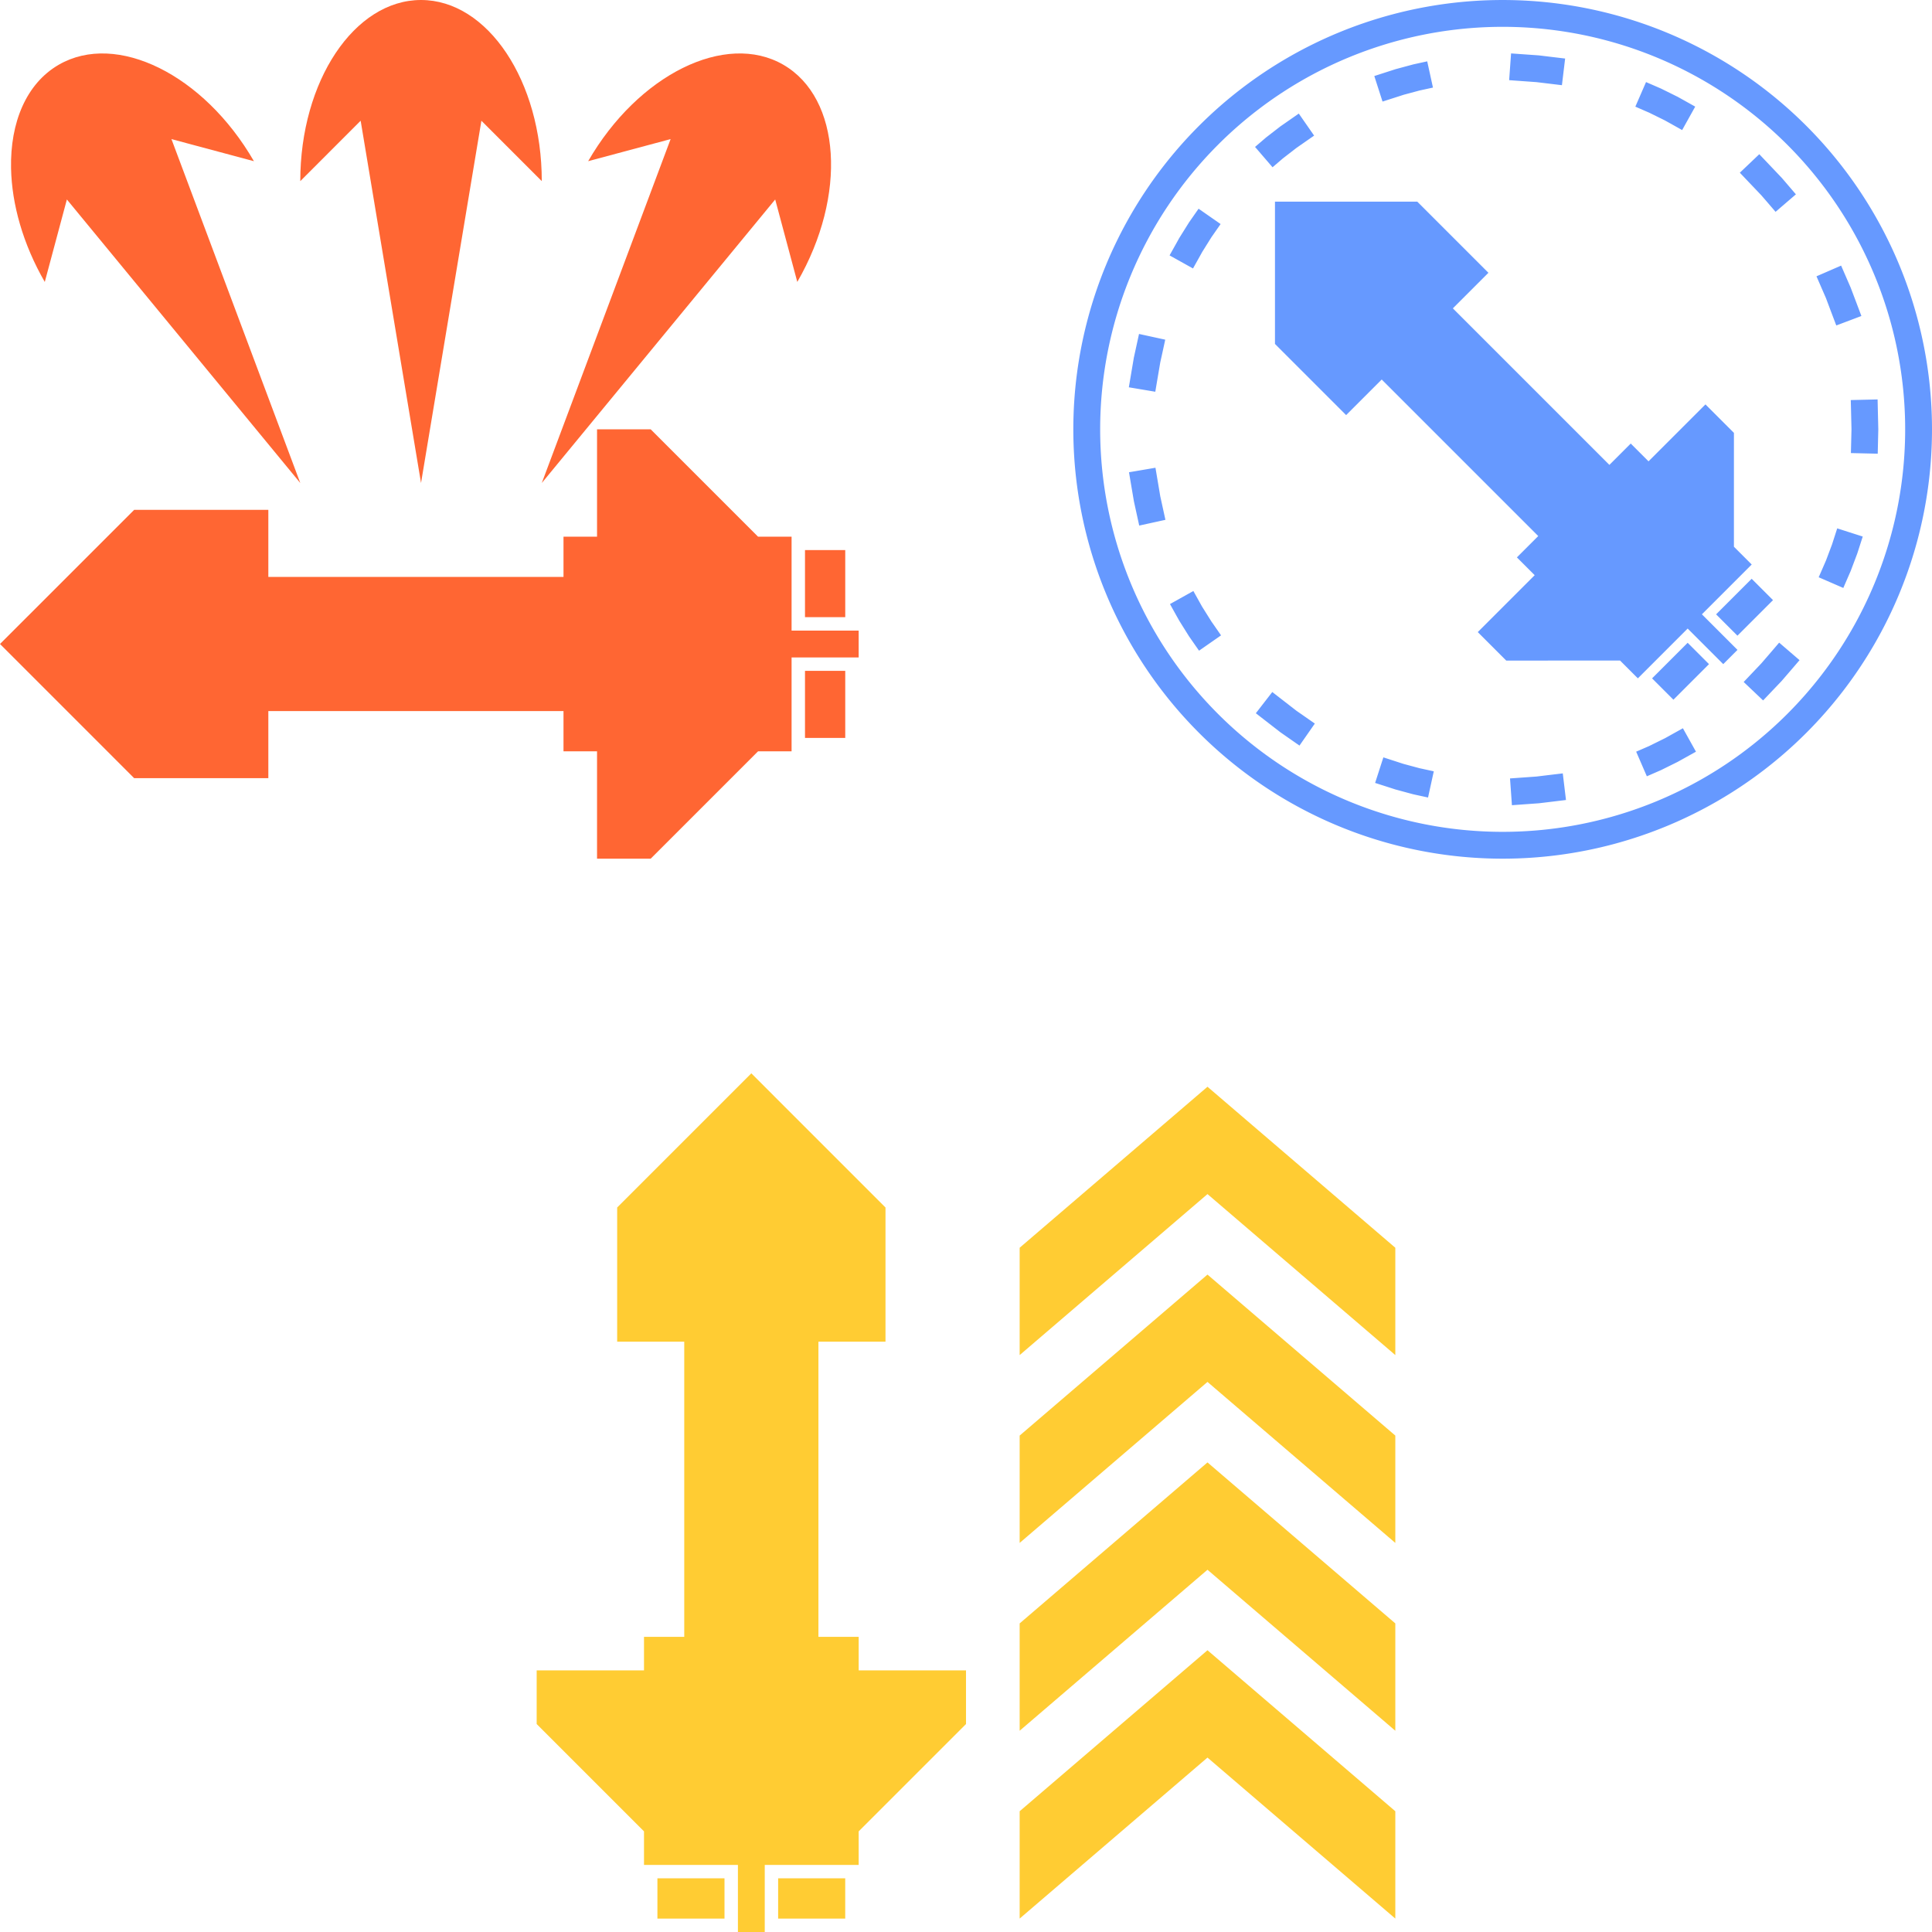 <?xml version="1.0" encoding="UTF-8" standalone="no"?>
<!-- Created with Inkscape (http://www.inkscape.org/) -->

<svg
   width="144"
   height="144"
   viewBox="0 0 144 144"
   version="1.1"
   id="svg8"
   inkscape:version="1.2 (dc2aedaf03, 2022-05-15)"
   sodipodi:docname="subsystems.svg"
   xmlns:inkscape="http://www.inkscape.org/namespaces/inkscape"
   xmlns:sodipodi="http://sodipodi.sourceforge.net/DTD/sodipodi-0.dtd"
   xmlns="http://www.w3.org/2000/svg"
   xmlns:svg="http://www.w3.org/2000/svg"
   xmlns:rdf="http://www.w3.org/1999/02/22-rdf-syntax-ns#"
   xmlns:cc="http://creativecommons.org/ns#"
   xmlns:dc="http://purl.org/dc/elements/1.1/">
  <defs
     id="defs2" />
  <sodipodi:namedview
     id="base"
     pagecolor="#888888"
     bordercolor="#333333"
     borderopacity="1"
     inkscape:pageopacity="0"
     inkscape:pageshadow="2"
     inkscape:zoom="3.959798"
     inkscape:cx="171.34713"
     inkscape:cy="86.368043"
     inkscape:document-units="px"
     inkscape:current-layer="layer1"
     showgrid="false"
     inkscape:snap-midpoints="true"
     inkscape:snap-bbox="true"
     inkscape:snap-bbox-midpoints="true"
     inkscape:snap-bbox-edge-midpoints="true"
     inkscape:bbox-nodes="true"
     showguides="false"
     inkscape:snap-smooth-nodes="true"
     inkscape:window-width="2560"
     inkscape:window-height="1529"
     inkscape:window-x="-8"
     inkscape:window-y="-8"
     inkscape:window-maximized="1"
     fit-margin-top="0"
     fit-margin-left="0"
     fit-margin-right="0"
     fit-margin-bottom="0"
     inkscape:showpageshadow="2"
     inkscape:pagecheckerboard="0"
     inkscape:deskcolor="#888888" />
  <g
     inkscape:label="Layer 1"
     inkscape:groupmode="layer"
     id="layer1"
     transform="translate(0,-153)">
    <path
       style="fill:#6699ff;fill-opacity:1;fill-rule:nonzero;stroke:none;stroke-width:3.175;stroke-linecap:square;stroke-linejoin:miter;stroke-miterlimit:4;stroke-dasharray:none;stroke-dashoffset:0;stroke-opacity:1;paint-order:normal"
       d="m 89.372,162.373 a 32,32 45 0 0 3.57e-4,45.255 32,32 45 0 0 45.255,3.6e-4 32,32 45 0 0 0,-45.255 32,32 45 0 0 -45.255,0 z m 1.414,1.414 a 30,30 0 0 1 42.427,-1e-5 30,30 0 0 1 0,42.427 30,30 0 0 1 -42.426,-3.5e-4 30,30 0 0 1 -3.5e-4,-42.426 z m 2.758,0.164 1.304,1.516 0.759,-0.65 0.001,-0.001 0.003,-0.003 1.017,-0.787 0.498,-0.347 0.821,-0.572 -1.142,-1.642 -0.822,0.573 -0.519,0.361 -0.02,0.014 -0.021,0.015 -1.077,0.834 -0.019,0.017 -0.02,0.017 -0.003,0.003 z m -4.209,4.605 -0.572,0.82 -0.136,0.196 -0.015,0.021 -0.012,0.021 -0.711,1.137 -0.012,0.021 -0.012,0.024 -0.204,0.367 -0.489,0.873 1.747,0.974 0.489,-0.873 0.2,-0.361 0.004,-0.007 0.675,-1.079 0.01,-0.015 0.108,-0.155 0.572,-0.82 z m 13.098,-9.889 0.613,1.903 0.952,-0.305 0.601,-0.194 0.021,-0.007 1.189,-0.319 0.018,-0.004 0.978,-0.213 -0.428,-1.956 -0.976,0.214 -0.041,0.008 -0.024,0.007 -0.025,0.006 -1.257,0.339 -0.025,0.005 -0.022,0.008 -0.623,0.201 z m -17.537,19.224 -0.213,0.978 -0.166,0.76 -0.007,0.023 -0.003,0.025 -0.203,1.203 -0.167,0.987 1.972,0.331 0.166,-0.986 0.202,-1.185 0.003,-0.019 0.157,-0.713 0.213,-0.978 z m 10.133,-9.862 v 10.606 l 5.304,5.304 2.652,-2.652 11.667,11.667 -1.591,1.591 1.326,1.326 -4.242,4.242 2.121,2.122 8.485,-3.6e-4 1.326,1.326 3.712,-3.712 2.652,2.652 1.061,-1.061 -2.652,-2.652 3.712,-3.712 -1.326,-1.326 7.3e-4,-8.486 -2.122,-2.121 -4.243,4.243 -1.326,-1.326 -1.591,1.591 -11.667,-11.667 2.651,-2.651 -5.304,-5.304 z m 17.598,-11.048 -0.144,1.994 0.998,0.072 1.033,0.074 h 0.003 l 0.907,0.109 0.993,0.12 0.239,-1.987 -0.993,-0.118 -0.956,-0.116 -0.023,-0.001 -0.025,-0.003 -1.034,-0.073 z m -28.478,31.218 0.166,0.986 0.193,1.138 0.004,0.023 0.004,0.023 0.181,0.828 0.214,0.976 1.953,-0.428 -0.214,-0.976 -0.17,-0.778 -0.003,-0.017 -0.189,-1.123 -0.167,-0.988 z m 38.537,-29.082 -0.797,1.832 0.917,0.4 0.119,0.05 0.018,0.01 1.125,0.554 0.006,0.003 0.43,0.239 0.873,0.489 0.974,-1.747 -0.873,-0.489 -0.435,-0.242 -0.021,-0.013 -0.024,-0.009 -1.186,-0.587 -0.022,-0.011 -0.024,-0.009 -0.163,-0.072 z m -35.483,38.906 0.486,0.873 0.174,0.309 0.012,0.024 0.012,0.021 0.711,1.137 0.012,0.021 0.015,0.021 0.173,0.25 0.571,0.82 1.641,-1.143 -0.57,-0.822 -0.147,-0.207 -0.011,-0.02 -0.674,-1.074 -0.006,-0.008 -0.168,-0.301 -0.487,-0.874 z m 42.474,-32.151 0.689,0.725 0.923,0.969 0.008,0.011 0.391,0.451 0.652,0.76 1.516,-1.303 -0.65,-0.759 -0.398,-0.464 -0.017,-0.019 -0.018,-0.018 -0.957,-1.007 -0.689,-0.725 z m -34.849,38.707 -1.225,1.581 0.79,0.613 1.029,0.797 0.021,0.015 0.019,0.014 0.574,0.4 0.82,0.572 1.144,-1.641 -0.82,-0.572 -0.553,-0.384 -1.009,-0.783 z m 40.562,-30.985 0.398,0.917 0.311,0.714 0.005,0.014 0.407,1.084 0.355,0.935 1.871,-0.706 -0.353,-0.937 -0.427,-1.128 -0.009,-0.024 -0.008,-0.022 -0.316,-0.728 -0.398,-0.917 z m -32.282,35.855 -0.615,1.905 0.952,0.305 0.559,0.181 0.022,0.008 0.023,0.004 1.258,0.341 0.025,0.006 0.022,0.005 0.106,0.024 0.978,0.213 0.428,-1.953 -0.978,-0.213 -0.059,-0.012 -0.014,-0.003 -1.199,-0.323 -0.021,-0.007 -0.026,-0.007 -0.512,-0.167 z m 34.838,-26.631 0.025,1 0.027,1.157 v 0.025 0.025 l -0.018,0.744 -0.025,1 2,0.047 0.023,-0.998 0.019,-0.793 v -0.025 -0.025 l -0.029,-1.205 -0.023,-0.999 z m -25.398,28.201 0.142,1.996 0.997,-0.072 0.969,-0.069 0.025,-0.003 0.024,-0.001 1.021,-0.123 0.993,-0.12 -0.239,-1.984 -0.992,0.118 -0.973,0.118 h -0.003 l -0.966,0.069 z m 10.588,-7.458 1.591,1.591 2.652,-2.652 -1.591,-1.591 z m 4.772,-4.772 1.591,1.591 2.651,-2.651 -1.591,-1.591 z m 9.027,-6.408 -0.307,0.951 -0.079,0.247 -0.004,0.01 -0.441,1.172 -0.006,0.014 -0.145,0.335 -0.399,0.915 1.835,0.797 0.398,-0.917 0.152,-0.348 0.008,-0.022 0.009,-0.024 0.463,-1.228 0.009,-0.024 0.007,-0.023 0.095,-0.292 0.307,-0.953 z m -14.985,16.644 0.796,1.835 0.917,-0.4 0.102,-0.045 0.024,-0.009 0.022,-0.011 1.186,-0.587 0.022,-0.011 0.022,-0.011 0.493,-0.274 0.873,-0.486 -0.974,-1.747 -0.873,0.486 -0.45,0.251 -0.006,0.003 -1.169,0.577 -0.012,0.007 -0.058,0.025 z m 10.658,-8.127 -0.651,0.76 -0.659,0.764 -0.008,0.011 -0.638,0.672 -0.689,0.725 1.449,1.376 0.688,-0.724 0.674,-0.707 0.017,-0.019 0.017,-0.019 0.669,-0.776 0.65,-0.758 z"
       id="path945"
       inkscape:connector-curvature="0" />
    <path
       style="fill:#ff6633;fill-opacity:1;fill-rule:nonzero;stroke:none;stroke-width:3.175;stroke-linecap:square;stroke-linejoin:miter;stroke-miterlimit:4;stroke-dasharray:none;stroke-dashoffset:0;stroke-opacity:1;paint-order:normal"
       d="M 3.0000002e-6,201 10,211 h 10 v -5 h 22 v 3 h 2.5 v 8 l 4,5.1e-4 8,-8 h 2.5 v -7 h 5 v -2 h -5 v -7 h -2.5 l -8,-8.001 -4,5.2e-4 v 8 h -2.5 v 3 h -22 v -4.999 h -10 z M 0.824,165.55 c 0.055,2.663 0.883,5.64 2.514,8.465 l 1.647,-6.147 17.397,21.133 -9.603,-25.633 6.147,1.647 c -3.728,-6.457 -10.24,-9.677 -14.544,-7.191 -2.421,1.398 -3.629,4.303 -3.558,7.727 z m 21.558,0.95 4.499,-4.501 4.5,27 4.5,-27 4.5,4.501 c 0,-7.456 -4.029,-13.5 -9,-13.5 -4.971,0 -9,6.045 -9,13.5 z m 18,22.5 17.397,-21.133 1.647,6.147 c 3.728,-6.457 3.26,-13.706 -1.045,-16.191 -4.305,-2.485 -10.816,0.734 -14.544,7.191 l 6.147,-1.647 z m 19.618,18.999 h 3 v -5 h -3 z m 0,-8.998 h 3 v -5 h -3 z"
       id="path888"
       inkscape:connector-curvature="0" />
    <path
       style="fill:#ffcc33;fill-opacity:1;fill-rule:nonzero;stroke:none;stroke-width:3.175;stroke-linecap:square;stroke-linejoin:miter;stroke-miterlimit:4;stroke-dasharray:none;stroke-dashoffset:0;stroke-opacity:1;paint-order:normal"
       d="m 56,233 -10,10 v 10 h 5 v 22 h -3 v 2.5 H 40.001 L 40,281.5 l 8,8 v 2.5 h 7 v 5 h 2 v -5 h 7 v -2.5 l 8.001,-8 -5.29e-4,-4 h -8 v -2.5 h -3 v -22 h 4.999 v -10 z m 33.999,1 -14,12 v 8 l 14,-12 14,12 v -8 z m 0,14 -14,12 v 8 l 14,-12 14,12 v -8 z m 0,14 -14,12 v 8 l 14,-12 14,12 v -8 z m 0,14 -14,12 v 8 l 14,-12 14,12 v -8 z m -40.999,17 v 3 h 5 v -3 z m 8.998,0 v 3 h 5 v -3 z"
       id="path888-4"
       inkscape:connector-curvature="0" />
  </g>
</svg>
